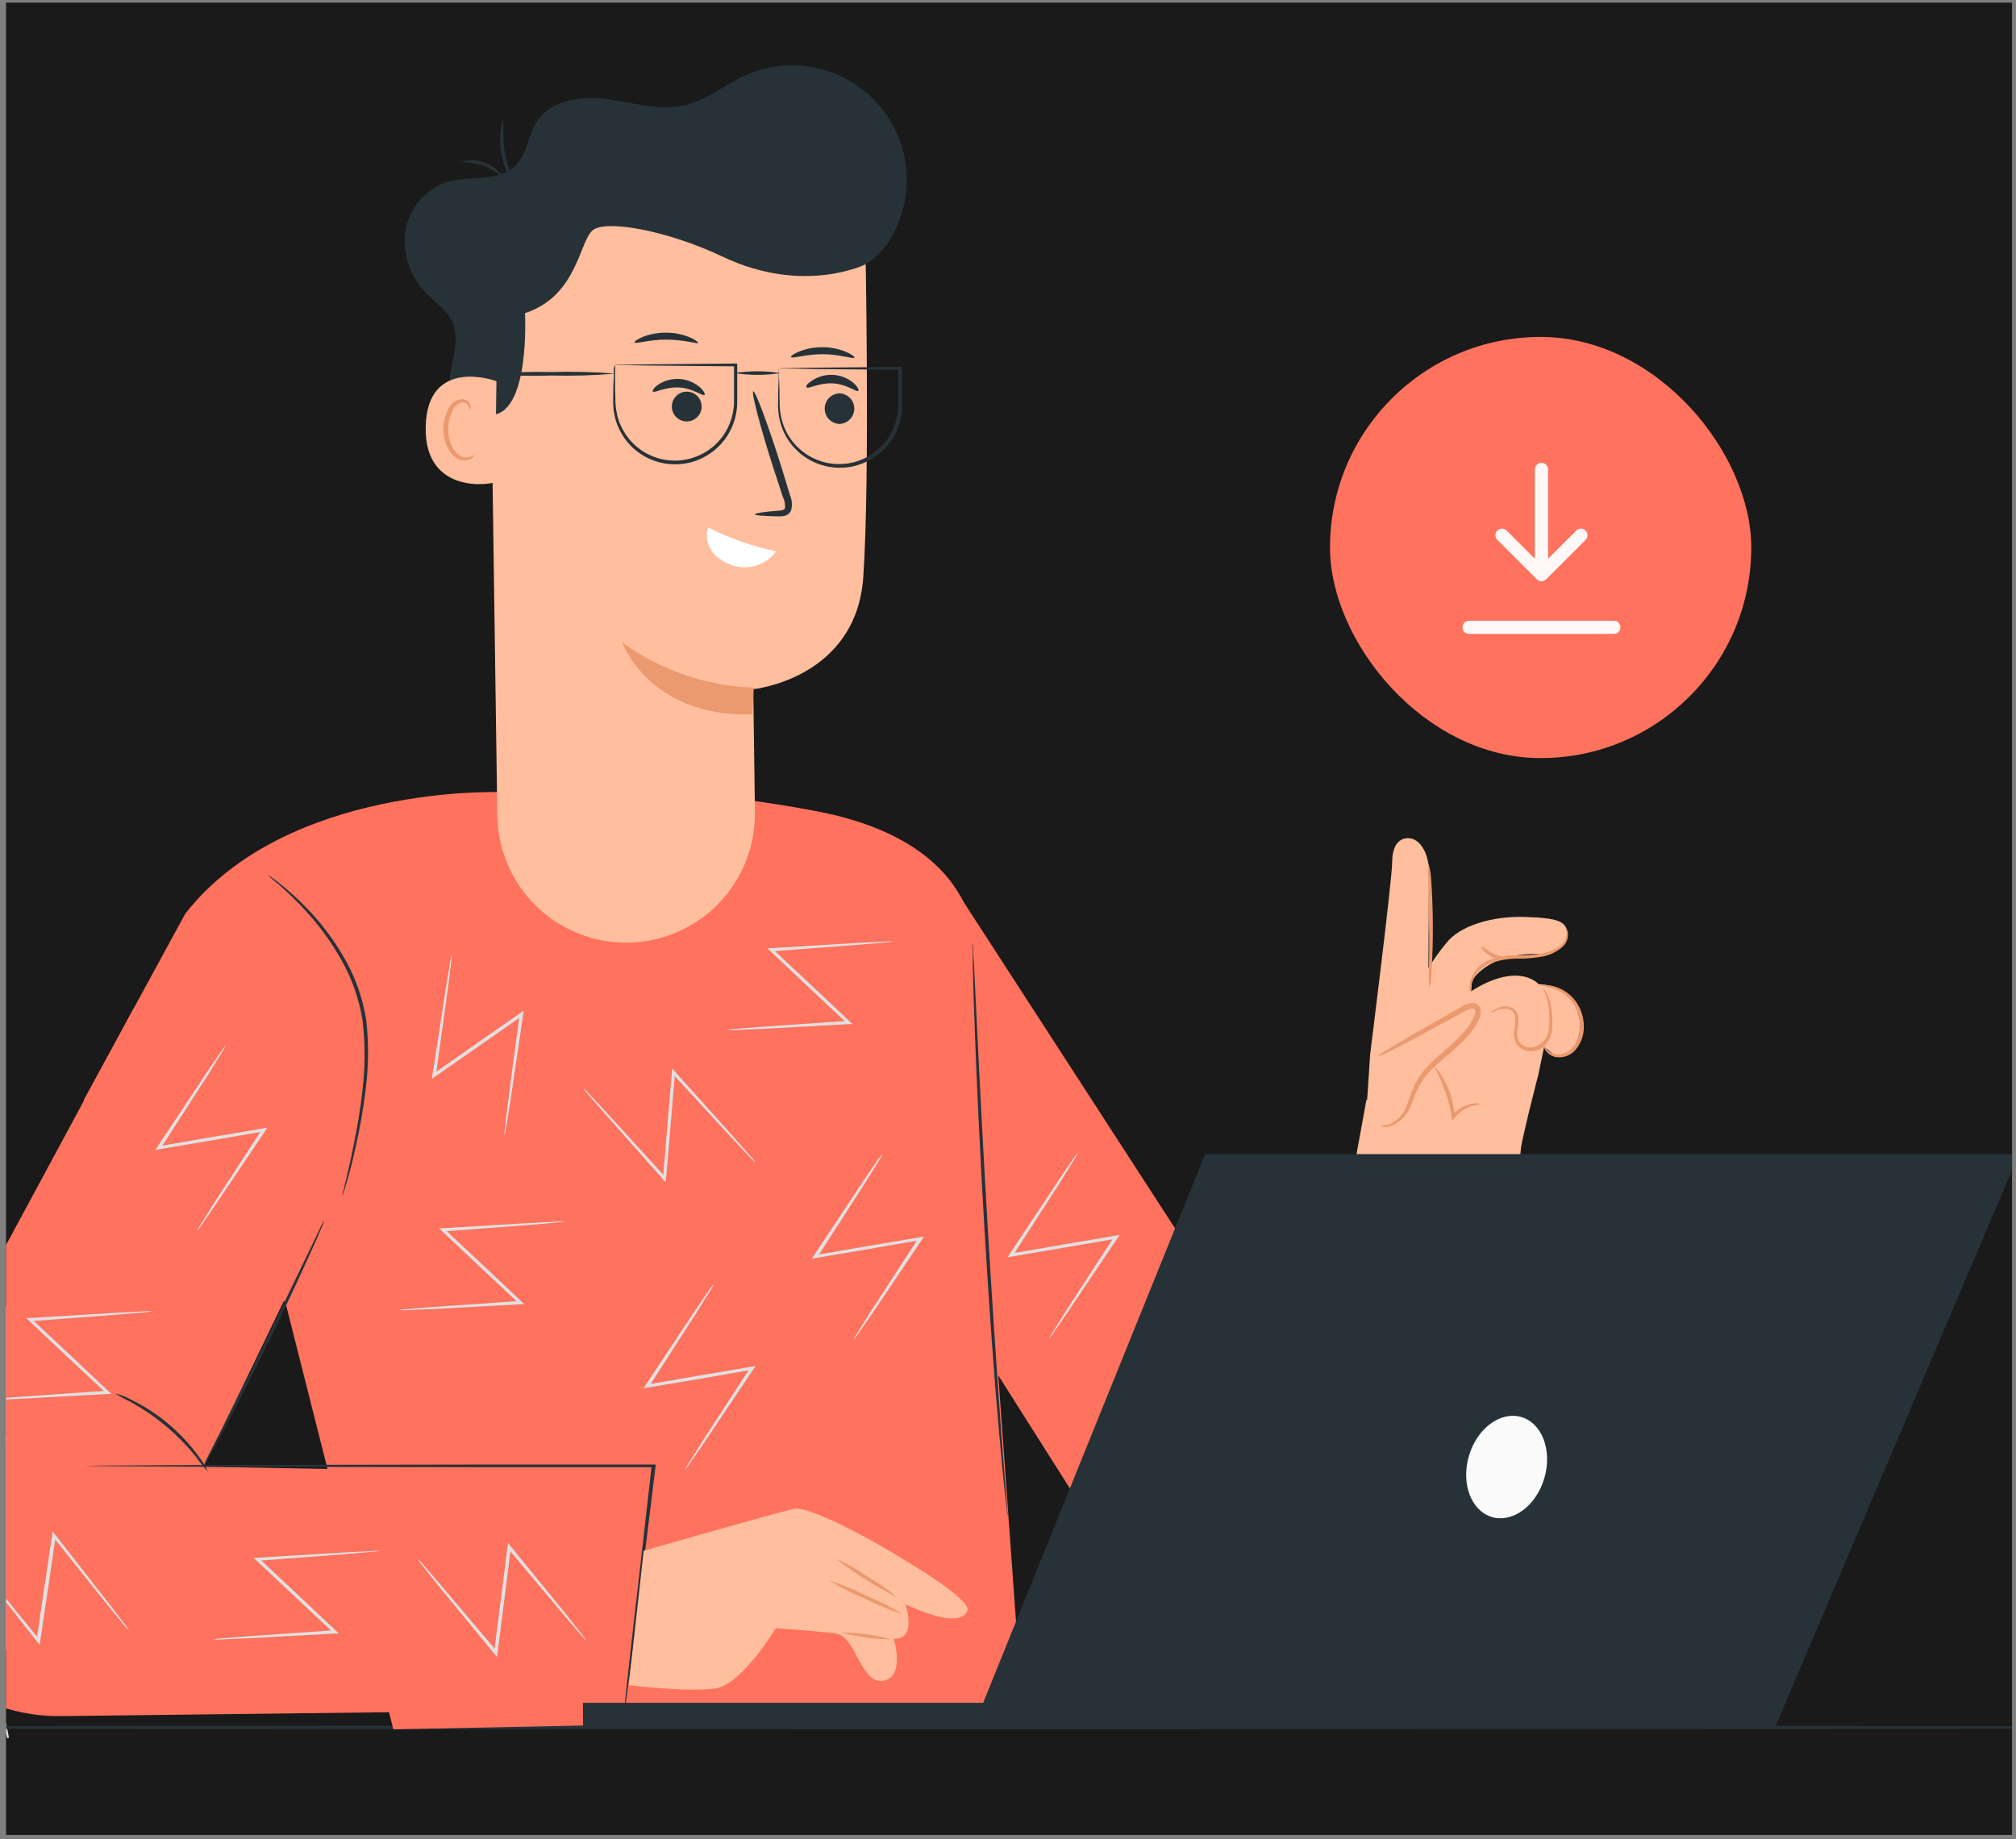 <svg width="286" height="261" viewBox="0 0 286 261" fill="none" xmlns="http://www.w3.org/2000/svg">
<rect x="0" y="0" width="286" height="261" fill="#808080" stroke="none"/>
<g clip-path="url(#clip0_9738_436413)">
<g clip-path="url(#clip1_9738_436413)">
<rect width="284.583" height="303.556" transform="translate(0.855 -21.411)" fill="#1A1A1A"/>
<path d="M0.134 234.742C13.263 223.995 14.961 205.933 13.102 189.977C12.789 187.312 12.855 184.475 11.375 182.237C9.895 179.998 6.765 178.641 4.431 179.97C2.534 181.07 1.813 183.451 0.846 185.452C-0.455 188.141 -2.487 190.41 -5.017 191.998C-6.667 193.022 -8.754 193.734 -10.538 192.947C-12.976 191.865 -13.507 188.706 -13.706 186.05C-14.085 181.098 -14.459 176.143 -14.825 171.185C-14.888 168.515 -15.381 165.872 -16.286 163.359C-17.33 160.912 -19.369 158.721 -21.978 158.227C-24.587 157.734 -27.669 159.442 -27.973 162.088C-27.985 163.198 -27.922 164.307 -27.783 165.408C-27.73 165.959 -27.837 166.513 -28.093 167.003C-28.349 167.494 -28.743 167.899 -29.225 168.169C-30.269 168.567 -31.407 167.903 -32.28 167.22C-35.277 164.773 -37.45 161.472 -39.489 158.18C-41.529 154.888 -43.53 151.54 -46.291 148.789C-49.051 146.038 -52.732 144.046 -56.602 144.14C-60.472 144.235 -64.39 146.939 -65.054 150.781C-65.718 154.623 -63.205 158.227 -60.548 161.054C-56.592 165.23 -52.056 168.815 -47.078 171.698C-46.124 172.123 -45.33 172.84 -44.811 173.747C-44.081 175.473 -45.636 177.37 -47.353 178.101C-49.307 178.926 -51.508 178.898 -53.586 179.315C-55.663 179.732 -57.864 180.833 -58.499 182.853C-59.372 185.699 -56.839 188.317 -54.43 189.996C-49.574 193.359 -44.182 195.87 -38.484 197.424C-36.444 197.974 -34.31 198.429 -32.602 199.672C-30.895 200.915 -29.756 203.22 -30.544 205.174C-31.331 207.128 -33.779 207.925 -35.885 207.716C-37.99 207.508 -39.935 206.55 -41.975 205.98C-45.769 204.908 -50.512 205.554 -52.656 208.902C-53.29 210.044 -53.647 211.319 -53.698 212.624C-53.749 213.929 -53.493 215.227 -52.95 216.415C-51.846 218.777 -50.278 220.894 -48.34 222.638C-41.883 229.122 -33.825 233.783 -24.985 236.146C-16.163 238.376 -8.147 238.518 0.134 234.742Z" fill="#EBEBEB"/>
<path d="M1.282 246.591C-0.082 239.233 -2.156 232.024 -4.912 225.067C-8.318 216.568 -12.217 208.276 -16.59 200.232L-20.014 193.895C-21.134 191.808 -22.244 189.74 -23.458 187.786C-25.785 184.04 -28.318 180.427 -31.047 176.963C-33.636 173.633 -36.226 170.56 -38.636 167.714C-41.045 164.868 -43.379 162.259 -45.627 159.964C-49.125 156.334 -52.903 152.985 -56.925 149.946C-58.348 148.865 -59.486 148.049 -60.255 147.537L-61.137 146.93C-61.237 146.861 -61.342 146.797 -61.45 146.74C-61.45 146.74 -61.355 146.825 -61.165 146.968L-60.302 147.603C-59.543 148.153 -58.405 148.969 -57.02 150.07C-53.044 153.148 -49.305 156.522 -45.836 160.163C-43.625 162.458 -41.311 165.077 -38.882 167.932C-36.454 170.787 -33.893 173.861 -31.293 177.19C-28.566 180.649 -26.032 184.256 -23.704 187.995C-22.5 189.94 -21.399 191.998 -20.28 194.085L-16.884 200.431C-12.548 208.464 -8.665 216.733 -5.254 225.2C-2.494 232.132 -0.398 239.31 1.007 246.638" fill="#E0E0E0"/>
<path d="M-5.349 224.459C-5.274 224.316 -5.211 224.167 -5.159 224.013C-5.026 223.681 -4.874 223.255 -4.675 222.733C-4.258 221.614 -3.727 219.972 -3.025 217.99C-1.687 213.939 -0.008 208.286 1.775 202.015C3.559 195.745 5.181 190.091 6.452 186.022C7.088 184.03 7.6 182.398 7.979 181.203C8.15 180.671 8.283 180.254 8.387 179.894C8.446 179.744 8.487 179.588 8.511 179.429C8.426 179.565 8.359 179.712 8.311 179.865C8.188 180.207 8.027 180.634 7.828 181.155C7.41 182.275 6.879 183.906 6.186 185.898C4.839 189.949 3.16 195.603 1.387 201.873C-0.387 208.143 -1.991 213.816 -3.3 217.866C-3.926 219.859 -4.447 221.49 -4.817 222.676C-4.988 223.217 -5.121 223.625 -5.235 223.995C-5.288 224.145 -5.326 224.301 -5.349 224.459Z" fill="#E0E0E0"/>
<path d="M345.486 245.12C345.486 245.262 254.751 245.376 142.862 245.376C30.974 245.376 -59.79 245.281 -59.79 245.12C-59.79 244.958 30.926 244.854 142.862 244.854C254.798 244.854 345.486 244.996 345.486 245.12Z" fill="#263238"/>
<path d="M40.517 184.874L11.878 156.103L26.278 129.655C40.678 111.214 71.166 112.4 71.166 112.4C86.207 111.378 101.318 112.306 116.121 115.161C140.339 119.904 138.385 135.897 138.385 135.897L141.629 195.252L145.11 243.584L55.799 245.386L40.517 184.912" fill="#FF725E"/>
<path d="M88.63 242.559L8.634 243.508C4.227 243.559 -0.121 242.489 -4 240.399C-7.88 238.309 -11.165 235.267 -13.547 231.558C-15.928 227.85 -17.328 223.597 -17.615 219.199C-17.901 214.802 -17.066 210.403 -15.186 206.417L19.021 142.983L50.183 164.042L28.925 208.124L93.677 209.282L88.63 242.559Z" fill="#FF725E"/>
<path d="M135.558 126.221L199.751 225.332L162.299 227.78C162.299 227.78 139.931 192.539 140.434 193.26C141.326 194.588 135.558 126.221 135.558 126.221Z" fill="#FF725E"/>
<path d="M48.57 169.744C48.572 169.57 48.601 169.397 48.656 169.231C48.75 168.852 48.855 168.378 48.997 167.789C49.291 166.547 49.727 164.744 50.173 162.506C50.619 160.267 51.122 157.573 51.435 154.575C51.82 151.327 51.82 148.044 51.435 144.795C50.92 141.574 49.797 138.48 48.124 135.679C46.78 133.373 45.19 131.22 43.381 129.257C42.162 127.915 40.863 126.648 39.492 125.462C38.969 125.053 38.469 124.616 37.993 124.153C38.148 124.23 38.294 124.322 38.429 124.428C38.695 124.628 39.122 124.903 39.615 125.311C41.042 126.437 42.386 127.664 43.637 128.982C45.507 130.93 47.149 133.085 48.532 135.404C50.263 138.248 51.423 141.403 51.947 144.691C52.323 147.98 52.297 151.302 51.871 154.585C51.551 157.256 51.095 159.909 50.505 162.534C50.012 164.782 49.557 166.575 49.168 167.808C48.997 168.425 48.845 168.899 48.741 169.222C48.701 169.401 48.644 169.576 48.57 169.744Z" fill="#263238"/>
<path d="M45.99 173.159C45.853 173.653 45.669 174.132 45.44 174.591C45.061 175.54 44.492 176.811 43.761 178.385C42.31 181.601 40.251 186.022 37.88 190.86C35.508 195.698 33.27 200.033 31.609 203.192C30.775 204.747 30.092 206.037 29.608 206.863C29.377 207.322 29.11 207.763 28.811 208.181C28.981 207.697 29.191 207.228 29.437 206.777C29.921 205.829 30.547 204.558 31.334 203.03L37.472 190.698C39.796 185.889 41.911 181.544 43.486 178.291C44.226 176.763 44.833 175.492 45.307 174.496C45.497 174.032 45.726 173.585 45.99 173.159Z" fill="#263238"/>
<path d="M88.63 242.559C88.63 242.559 88.63 242.502 88.63 242.398C88.63 242.293 88.63 242.104 88.63 241.904C88.678 241.449 88.744 240.814 88.82 240.007C89.01 238.319 89.275 235.919 89.607 232.893C90.309 226.755 91.315 218.123 92.453 207.944L92.681 208.191H69.051L27.777 208.124L15.255 208.049L11.85 208.001H10.958H10.654C10.755 207.989 10.857 207.989 10.958 208.001H11.85L15.255 207.954L27.777 207.878L69.117 207.811H92.747H93.003V208.058C91.751 218.227 90.698 226.859 89.939 232.988C89.56 236.004 89.247 238.404 88.991 240.093C88.889 240.889 88.804 241.522 88.734 241.99L88.659 242.474C88.649 242.502 88.64 242.559 88.63 242.559Z" fill="#263238"/>
<path d="M29.484 208.826C28.911 208.194 28.379 207.525 27.89 206.825C25.334 203.615 22.168 200.943 18.575 198.961C17.808 198.589 17.061 198.178 16.336 197.728C17.178 197.925 17.987 198.245 18.736 198.676C22.479 200.525 25.715 203.257 28.166 206.635C28.704 207.301 29.148 208.039 29.484 208.826Z" fill="#263238"/>
<path d="M142.957 215.106C142.888 214.836 142.843 214.559 142.824 214.281C142.758 213.702 142.673 212.915 142.559 211.919C142.341 209.87 142.047 206.901 141.734 203.23C141.079 195.878 140.33 185.709 139.666 174.477C139.002 163.246 138.537 153.058 138.271 145.687C138.138 141.997 138.043 139.047 138.006 136.95C138.006 135.954 138.006 135.167 137.958 134.579C137.944 134.304 137.944 134.028 137.958 133.753C138.011 134.025 138.039 134.302 138.043 134.579C138.043 135.157 138.119 135.954 138.176 136.95C138.281 139.056 138.423 142.025 138.603 145.668C138.954 153.039 139.476 163.208 140.14 174.449C140.804 185.69 141.506 195.84 142.037 203.201C142.322 206.834 142.549 209.841 142.711 211.909C142.787 212.858 142.843 213.693 142.891 214.271C142.938 214.547 142.96 214.826 142.957 215.106Z" fill="#263238"/>
<path d="M71.546 161.178C71.55 160.743 71.585 160.308 71.65 159.878C71.764 158.977 71.906 157.772 72.087 156.292C72.504 153.162 73.035 148.874 73.737 143.903L74.098 144.131L67.96 148.428L61.718 152.773L61.273 153.086L61.348 152.545C62.107 147.622 62.752 143.372 63.246 140.213C63.492 138.762 63.682 137.567 63.834 136.675C63.885 136.247 63.974 135.825 64.099 135.413C64.1 135.846 64.062 136.278 63.986 136.703C63.872 137.595 63.729 138.79 63.54 140.261C63.113 143.372 62.515 147.631 61.832 152.593L61.472 152.365L67.704 148.001L73.851 143.723L74.297 143.41L74.221 143.951C73.491 148.903 72.855 153.19 72.4 156.283C72.162 157.753 71.973 158.958 71.831 159.85C71.775 160.3 71.68 160.744 71.546 161.178Z" fill="#E0E0E0"/>
<path d="M107.251 165.02C106.91 164.747 106.592 164.446 106.303 164.118C105.686 163.454 104.851 162.572 103.827 161.491L95.356 152.308L95.764 152.166C95.564 154.49 95.356 157.013 95.138 159.631C94.919 162.25 94.692 164.849 94.493 167.22L94.445 167.771L94.085 167.363L85.841 158.066L83.489 155.353C83.189 155.043 82.922 154.703 82.692 154.338C83.033 154.628 83.35 154.946 83.641 155.287L86.088 157.905L94.455 167.078L94.047 167.22C94.246 164.858 94.455 162.297 94.682 159.631C94.91 156.966 95.119 154.49 95.318 152.166L95.365 151.625L95.726 152.024L104.074 161.329L106.455 164.052C106.745 164.353 107.012 164.677 107.251 165.02Z" fill="#E0E0E0"/>
<path d="M125.218 163.748C125.042 164.148 124.826 164.53 124.573 164.887L122.676 167.941L115.903 178.452L115.675 178.091L123.037 176.82L130.531 175.559L131.071 175.464L130.815 175.872L123.89 186.174L121.803 189.152C121.572 189.517 121.312 189.863 121.025 190.186C121.213 189.798 121.428 189.424 121.671 189.067L123.568 186.031L130.35 175.597L130.587 175.957L123.093 177.257L115.704 178.509L115.163 178.594L115.467 178.148L122.382 167.714L124.412 164.725C124.661 164.384 124.93 164.058 125.218 163.748Z" fill="#E0E0E0"/>
<path d="M101.322 182.132C101.144 182.529 100.928 182.907 100.677 183.261L98.78 186.325L92.017 196.826L91.779 196.466L99.16 195.195L106.663 193.924L107.204 193.838L106.891 194.284L99.966 204.596L97.926 207.555C97.7 207.92 97.439 208.263 97.148 208.58C97.338 208.193 97.554 207.819 97.794 207.46C98.287 206.701 98.932 205.686 99.691 204.434L106.473 194L106.711 194.36L99.216 195.66L91.827 196.902L91.286 196.997L91.59 196.542L98.505 186.107C99.34 184.874 100.023 183.868 100.545 183.119C100.78 182.772 101.04 182.442 101.322 182.132Z" fill="#E0E0E0"/>
<path d="M152.955 163.54C152.767 163.931 152.552 164.308 152.31 164.669L150.413 167.733L143.649 178.234L143.412 177.873L150.792 176.602L158.296 175.331L158.837 175.246L158.533 175.691L151.599 186.003C150.764 187.217 150.081 188.213 149.559 188.953C149.335 189.322 149.074 189.669 148.781 189.987C148.973 189.599 149.192 189.225 149.436 188.868L151.333 185.842L158.116 175.407L158.353 175.767L150.859 177.057L143.469 178.31L142.938 178.404L143.232 177.949L150.147 167.514L152.187 164.526C152.41 164.173 152.668 163.843 152.955 163.54Z" fill="#E0E0E0"/>
<path d="M182.742 211.293C182.403 211.035 182.085 210.749 181.793 210.439L179.194 207.935L170.267 199.189L170.666 199.027C170.59 201.361 170.514 203.884 170.429 206.512C170.343 209.139 170.239 211.748 170.154 214.101V214.651L169.765 214.262L161.075 205.392L158.59 202.803C158.281 202.509 157.996 202.192 157.736 201.854C158.074 202.114 158.391 202.399 158.685 202.708L161.265 205.203L170.087 213.949L169.679 214.11C169.755 211.739 169.841 209.177 169.926 206.521C170.011 203.865 170.116 201.37 170.201 199.037V198.496L170.581 198.875L179.374 207.754L181.888 210.354C182.198 210.642 182.484 210.956 182.742 211.293Z" fill="#E0E0E0"/>
<path d="M32.055 148.305C31.869 148.697 31.654 149.075 31.41 149.434L29.513 152.498L22.749 163.008L22.512 162.648L29.892 161.367L37.396 160.106L37.936 160.011L37.633 160.466L30.698 170.768L28.668 173.728C28.438 174.09 28.178 174.433 27.89 174.752C28.072 174.364 28.288 173.993 28.536 173.642L30.433 170.607C32.15 167.979 34.502 164.374 37.215 160.172L37.453 160.533L29.959 161.832L22.569 163.084L22.038 163.17L22.332 162.724C25.111 158.55 27.502 154.945 29.247 152.289L31.287 149.301C31.516 148.949 31.773 148.616 32.055 148.305Z" fill="#E0E0E0"/>
<path d="M-5.453 219.242C-5.134 219.531 -4.841 219.848 -4.58 220.191L-2.266 222.97L5.598 232.674L5.181 232.788C5.522 230.483 5.883 227.979 6.272 225.37C6.661 222.761 7.04 220.191 7.391 217.848L7.467 217.307L7.808 217.743L15.454 227.533L17.627 230.379C17.903 230.708 18.15 231.061 18.366 231.432C18.055 231.138 17.766 230.821 17.503 230.483L15.227 227.713L7.495 218.028L7.913 217.924C7.571 220.267 7.201 222.809 6.812 225.446C6.423 228.083 6.054 230.55 5.703 232.855L5.627 233.395L5.285 232.969L-2.456 223.16L-4.666 220.314C-4.952 219.975 -5.215 219.617 -5.453 219.242Z" fill="#E0E0E0"/>
<path d="M80.207 173.31C79.782 173.401 79.35 173.459 78.917 173.481L75.312 173.794L62.847 174.743L62.999 174.344L68.463 179.467L73.993 184.684L74.392 185.064H73.842L61.443 185.747L57.858 185.898C57.428 185.936 56.997 185.936 56.567 185.898C56.99 185.814 57.418 185.76 57.848 185.737L61.424 185.453L73.813 184.599L73.671 184.997L68.121 179.799L62.676 174.657L62.278 174.278H62.819L75.293 173.529L78.898 173.348C79.332 173.303 79.77 173.29 80.207 173.31Z" fill="#E0E0E0"/>
<path d="M59.185 221.12C59.502 221.418 59.8 221.735 60.077 222.069L62.439 224.801L70.512 234.344L70.095 234.458C70.389 232.143 70.711 229.639 71.043 227.03C71.375 224.422 71.717 221.832 71.992 219.489L72.068 218.939L72.409 219.365L80.264 228.994L82.493 231.84C82.769 232.17 83.023 232.519 83.252 232.883C82.932 232.592 82.637 232.275 82.37 231.935L80.036 229.212L72.068 219.726L72.476 219.603C72.181 221.955 71.859 224.497 71.527 227.144C71.195 229.791 70.863 232.267 70.578 234.581L70.502 235.122L70.161 234.705L62.221 225.048L59.963 222.202C59.669 221.868 59.409 221.506 59.185 221.12Z" fill="#E0E0E0"/>
<path d="M21.611 186.06C21.186 186.153 20.755 186.21 20.321 186.23L16.725 186.534L4.261 187.483L4.403 187.075L9.876 192.207L15.407 197.424L15.805 197.804H15.255L2.857 198.487L-0.729 198.638C-1.149 198.674 -1.571 198.674 -1.991 198.638C-1.569 198.548 -1.141 198.494 -0.71 198.477L2.866 198.192L15.255 197.329L15.113 197.737L9.563 192.539L4.109 187.397L3.72 187.018H4.261L16.735 186.259L20.34 186.088C20.762 186.047 21.187 186.037 21.611 186.06Z" fill="#E0E0E0"/>
<path d="M53.892 220.048C53.468 220.139 53.036 220.193 52.602 220.21L48.998 220.523L36.533 221.471L36.684 221.064L42.148 226.195L47.679 231.413L48.077 231.792H47.537L35.129 232.466L31.543 232.627C31.114 232.664 30.682 232.664 30.253 232.627C30.674 232.536 31.103 232.482 31.534 232.466L35.11 232.181L47.499 231.318L47.356 231.726L41.807 226.527L36.362 221.405L35.964 221.035H36.504L48.978 220.276L52.593 220.105C53.023 220.047 53.458 220.028 53.892 220.048Z" fill="#E0E0E0"/>
<path d="M126.755 133.573C126.33 133.664 125.899 133.721 125.465 133.744L121.86 134.047L109.405 134.996L109.547 134.598L115.011 139.72L120.542 144.937L120.94 145.317H120.399L107.992 146L104.406 146.152C103.977 146.189 103.545 146.189 103.116 146.152C103.537 146.061 103.966 146.007 104.396 145.99L107.973 145.706L120.371 144.852L120.219 145.25L114.689 140.062L109.244 134.92L108.845 134.541H109.386L121.86 133.782L125.474 133.611C125.9 133.566 126.328 133.554 126.755 133.573Z" fill="#E0E0E0"/>
<path d="M91.315 220.048C91.315 220.048 107.27 215.448 112.554 214.101C114.613 213.579 123.425 218.227 129.515 222.097C129.515 222.097 137.901 227.068 137.227 228.595C136.478 230.284 133.433 229.942 128.453 227.647C128.453 227.647 130.179 232.646 126.793 232.532C126.793 232.532 128.472 237.939 125.303 238.499C122.135 239.059 121.395 232.162 118.606 231.792C115.817 231.422 110.069 231.043 110.069 231.043C110.069 231.043 105.259 239.011 101.531 239.58C97.803 240.15 89.199 239.135 89.199 239.135L91.315 220.048Z" fill="#FFBE9D"/>
<path d="M118.549 221.149C120.111 221.844 121.604 222.686 123.008 223.663C124.497 224.505 125.901 225.49 127.201 226.603C124.145 225.073 121.248 223.246 118.549 221.149Z" fill="#EB996E"/>
<path d="M117.61 224.251C119.433 224.824 121.204 225.551 122.904 226.423C124.661 227.137 126.355 227.997 127.969 228.994C126.146 228.426 124.375 227.703 122.676 226.831C120.915 226.121 119.22 225.257 117.61 224.251Z" fill="#EB996E"/>
<path d="M119.318 231.659C121.728 231.651 124.128 231.97 126.451 232.608C124.042 232.615 121.642 232.296 119.318 231.659Z" fill="#EB996E"/>
<path d="M70.549 55.398C70.737 56.013 70.74 56.669 70.557 57.285C70.374 57.902 70.014 58.45 69.521 58.863C69.029 59.276 68.425 59.535 67.787 59.606C67.148 59.679 66.502 59.561 65.93 59.268C63.767 58.178 63.492 55.189 63.919 52.808C64.346 50.427 65.152 47.876 64.156 45.665C63.387 43.977 61.727 42.905 60.437 41.577C59.299 40.422 58.443 39.02 57.938 37.479C57.433 35.939 57.291 34.302 57.525 32.698C57.798 31.098 58.508 29.605 59.576 28.383C60.644 27.161 62.029 26.258 63.577 25.773C66.755 24.891 70.673 25.868 73.063 23.563C74.78 21.893 74.885 19.171 76.213 17.178C78.271 14.086 82.625 13.593 86.306 14.095C89.987 14.598 93.724 15.784 97.329 14.883C100.336 14.133 102.802 12.037 105.629 10.747C108.71 9.339 112.154 8.928 115.48 9.574C118.805 10.219 121.846 11.887 124.177 14.345C126.507 16.804 128.012 19.929 128.479 23.284C128.946 26.639 128.353 30.057 126.783 33.058C125.736 35.255 123.954 37.017 121.746 38.038" fill="#263238"/>
<path d="M88.858 133.763C91.277 133.758 93.671 133.273 95.901 132.336C98.132 131.399 100.154 130.029 101.851 128.305C103.547 126.581 104.885 124.537 105.786 122.292C106.687 120.047 107.134 117.646 107.1 115.227L106.863 97.791C106.863 97.791 121.509 96.321 122.477 81.807C123.444 67.294 122.752 33.798 122.752 33.798C114.693 29.8 105.713 28.024 96.739 28.652C87.765 29.281 79.121 32.292 71.698 37.374L69.459 38.921L70.55 115.701C70.607 120.516 72.562 125.114 75.99 128.496C79.419 131.878 84.043 133.771 88.858 133.763Z" fill="#FFBE9D"/>
<path d="M118.919 60.141C118.39 60.08 117.901 59.827 117.546 59.429C117.191 59.031 116.995 58.516 116.995 57.983C116.995 57.45 117.191 56.935 117.546 56.537C117.901 56.139 118.39 55.886 118.919 55.825C119.034 55.796 119.155 55.796 119.27 55.825C119.8 55.886 120.289 56.139 120.643 56.537C120.998 56.935 121.194 57.45 121.194 57.983C121.194 58.516 120.998 59.031 120.643 59.429C120.289 59.827 119.8 60.08 119.27 60.141C119.154 60.16 119.035 60.16 118.919 60.141Z" fill="#263238"/>
<path d="M121.765 55.455C121.528 55.702 120.162 54.506 118.161 54.402C116.159 54.298 114.651 55.237 114.452 54.971C114.252 54.706 114.594 54.411 115.258 53.966C116.145 53.396 117.192 53.127 118.244 53.197C119.296 53.267 120.297 53.673 121.101 54.355C121.699 54.886 121.889 55.398 121.765 55.455Z" fill="#263238"/>
<path d="M98.629 55.948C98.973 56.187 99.239 56.522 99.392 56.911C99.546 57.3 99.581 57.727 99.492 58.136C99.403 58.545 99.195 58.918 98.894 59.209C98.593 59.5 98.213 59.695 97.8 59.769C97.389 59.844 96.964 59.794 96.58 59.627C96.196 59.46 95.871 59.183 95.644 58.831C95.418 58.478 95.302 58.067 95.309 57.648C95.317 57.23 95.449 56.823 95.688 56.48C96.008 56.02 96.497 55.705 97.048 55.606C97.6 55.506 98.168 55.629 98.629 55.948Z" fill="#263238"/>
<path d="M99.947 56.034C99.701 56.28 98.335 55.085 96.343 54.981C94.351 54.876 92.833 55.815 92.624 55.55C92.52 55.426 92.776 54.99 93.43 54.544C94.318 53.975 95.364 53.705 96.416 53.776C97.468 53.846 98.47 54.251 99.274 54.933C99.871 55.465 100.061 55.929 99.947 56.034Z" fill="#263238"/>
<path d="M107.099 72.976C107.099 72.824 108.342 72.634 110.372 72.464C110.894 72.464 111.321 72.34 111.368 72.065C111.406 71.542 111.305 71.018 111.074 70.547C110.628 69.191 110.182 67.825 109.708 66.392C107.811 60.483 106.568 55.616 106.862 55.521C107.156 55.426 108.921 60.141 110.79 66.051C111.226 67.493 111.653 68.897 112.061 70.225C112.362 70.915 112.422 71.687 112.231 72.416C112.147 72.613 112.017 72.787 111.852 72.924C111.687 73.061 111.492 73.156 111.283 73.204C110.987 73.269 110.684 73.292 110.382 73.27C108.333 73.232 107.099 73.137 107.099 72.976Z" fill="#263238"/>
<path d="M100.459 74.835C103.508 76.4 106.757 77.54 110.116 78.222C109.38 79.233 108.323 79.966 107.117 80.3C105.911 80.634 104.628 80.55 103.476 80.062C99.198 78.231 100.459 74.835 100.459 74.835Z" fill="white"/>
<path d="M106.919 97.583C100.204 97.343 93.712 95.111 88.269 91.17C88.269 91.17 92.178 101.861 106.739 101.349L106.919 97.583Z" fill="#EB996E"/>
<path d="M122.875 37.469C122.875 37.469 114.101 41.928 102.48 36.407C94.891 32.783 86.003 31.104 84.087 32.669C82.17 34.234 81.914 42.013 74.477 44.432C74.477 44.432 75.283 59.287 69.345 58.87C63.407 58.453 66.67 35.373 66.67 35.373L81.022 28.012L96.779 24.72L111.72 26.532L123.312 29.463L122.875 37.469Z" fill="#263238"/>
<path d="M70.427 54.099C70.189 53.975 60.608 50.598 60.39 60.549C60.172 70.5 70.199 68.669 70.218 68.385C70.237 68.1 70.427 54.099 70.427 54.099Z" fill="#FFBE9D"/>
<path d="M67.258 64.543C67.258 64.543 67.078 64.666 66.784 64.789C66.367 64.959 65.901 64.959 65.484 64.789C64.441 64.381 63.587 62.693 63.587 60.9C63.586 60.045 63.77 59.2 64.128 58.424C64.23 58.116 64.405 57.837 64.638 57.611C64.87 57.385 65.154 57.218 65.465 57.124C65.666 57.088 65.873 57.117 66.056 57.208C66.239 57.298 66.388 57.446 66.48 57.627C66.604 57.902 66.537 58.102 66.585 58.12C66.632 58.139 66.803 57.959 66.736 57.551C66.684 57.303 66.551 57.08 66.357 56.916C66.088 56.705 65.748 56.606 65.408 56.641C64.998 56.712 64.612 56.887 64.288 57.149C63.964 57.411 63.713 57.752 63.559 58.139C63.12 58.994 62.893 59.94 62.895 60.9C62.895 62.902 63.9 64.808 65.323 65.254C65.589 65.335 65.87 65.357 66.145 65.318C66.421 65.278 66.684 65.179 66.917 65.026C67.258 64.789 67.258 64.562 67.258 64.543Z" fill="#EB996E"/>
<path d="M65.361 22.956C66.496 22.622 67.708 22.666 68.817 23.08C69.925 23.494 70.869 24.256 71.508 25.251C70.623 24.581 69.669 24.009 68.662 23.544C67.585 23.233 66.479 23.036 65.361 22.956Z" fill="#263238"/>
<path d="M71.347 16.998C71.527 16.998 71.252 19.095 71.593 21.58C71.888 23.074 72.356 24.529 72.988 25.915C72.988 25.915 72.57 25.564 72.153 24.824C71.617 23.84 71.264 22.766 71.109 21.656C70.833 20.105 70.914 18.512 71.347 16.998Z" fill="#263238"/>
<path d="M112.222 50.655C112.165 50.541 112.592 50.19 113.399 49.868C115.539 49.04 117.915 49.064 120.039 49.934C120.836 50.276 121.263 50.627 121.206 50.74C121.082 51.006 119.166 50.257 116.709 50.257C114.252 50.257 112.336 50.949 112.222 50.655Z" fill="#263238"/>
<path d="M90.025 48.587C89.968 48.473 90.394 48.132 91.201 47.8C92.262 47.389 93.393 47.187 94.531 47.202C95.673 47.202 96.805 47.428 97.86 47.866C98.657 48.208 99.074 48.559 99.027 48.682C98.98 48.805 96.987 48.198 94.521 48.189C92.055 48.179 90.157 48.853 90.025 48.587Z" fill="#263238"/>
<path d="M110.505 52.249C110.526 52.444 110.526 52.641 110.505 52.837C110.505 53.254 110.505 53.785 110.553 54.44C110.6 55.094 110.553 55.977 110.609 56.925C110.574 58.02 110.734 59.112 111.084 60.151C111.541 61.497 112.333 62.706 113.385 63.663C114.437 64.62 115.714 65.295 117.098 65.624C117.892 65.818 118.711 65.888 119.526 65.833C120.375 65.795 121.211 65.618 122.002 65.311C123.69 64.679 125.127 63.517 126.1 62C127.021 60.552 127.484 58.859 127.428 57.144C127.428 55.445 127.428 53.814 127.428 52.249L127.656 52.476L115.324 52.362L111.748 52.296H110.799H110.448C110.854 52.251 111.263 52.232 111.672 52.239L115.191 52.173L127.656 52.059H127.969V52.296C127.969 53.861 127.969 55.493 127.969 57.191C128.033 59 127.546 60.786 126.575 62.313C125.543 63.919 124.019 65.148 122.23 65.814C121.39 66.137 120.502 66.319 119.602 66.355C118.745 66.405 117.884 66.326 117.05 66.117C115.599 65.767 114.263 65.048 113.17 64.032C112.077 63.015 111.263 61.734 110.809 60.312C110.468 59.227 110.327 58.089 110.391 56.954C110.391 56.005 110.391 55.123 110.439 54.402C110.486 53.681 110.439 53.235 110.486 52.818C110.477 52.628 110.484 52.438 110.505 52.249Z" fill="#263238"/>
<path d="M87.255 51.755C87.255 51.755 87.255 51.974 87.255 52.343V53.947C87.255 54.649 87.255 55.483 87.302 56.441C87.277 57.536 87.438 58.626 87.776 59.667C88.213 60.916 88.931 62.048 89.873 62.977C90.961 64.035 92.315 64.779 93.791 65.131C95.423 65.524 97.136 65.415 98.704 64.818C100.387 64.186 101.821 63.028 102.793 61.517C103.717 60.069 104.183 58.376 104.131 56.66C104.131 54.962 104.131 53.321 104.131 51.755L104.358 51.983L92.026 51.869L88.46 51.812H87.511H87.16C87.563 51.767 87.969 51.748 88.374 51.755L91.894 51.698L104.358 51.585H104.586V51.812C104.586 53.377 104.586 55.019 104.586 56.717C104.643 58.526 104.154 60.311 103.182 61.839C102.151 63.44 100.63 64.664 98.847 65.33C98.006 65.652 97.119 65.835 96.219 65.871C95.358 65.921 94.495 65.841 93.658 65.633C92.108 65.252 90.691 64.455 89.56 63.328C88.581 62.345 87.847 61.146 87.416 59.828C87.075 58.743 86.934 57.605 86.999 56.47C86.999 55.521 86.999 54.639 87.056 53.918C87.112 53.197 87.056 52.751 87.056 52.334C87.09 52.132 87.157 51.936 87.255 51.755Z" fill="#263238"/>
<path d="M110.714 52.941C108.544 53.27 106.338 53.27 104.168 52.941C106.337 52.6 108.545 52.6 110.714 52.941Z" fill="#263238"/>
<path d="M69.155 53.065C72.171 52.813 75.198 52.721 78.224 52.789C81.252 52.703 84.282 52.776 87.302 53.008C84.287 53.271 81.259 53.363 78.234 53.283C75.206 53.379 72.175 53.307 69.155 53.065Z" fill="#263238"/>
<path d="M166.739 232.077C168.871 236.033 172.099 239.29 176.037 241.456C179.975 243.621 184.454 244.604 188.937 244.286C194.233 243.915 199.244 241.75 203.143 238.147C207.043 234.544 209.597 229.719 210.385 224.469L215.887 161.491L193.851 156.046L184.848 205.374C184.848 205.374 180.143 226.044 166.739 232.077Z" fill="#FFBE9D"/>
<path d="M193.651 160.608L194.381 149.557C194.381 149.557 197.502 124.76 197.502 122.332C197.502 119.543 198.84 118.86 199.874 118.936C201.477 119.04 202.615 121.023 202.72 123.423C202.72 124.248 202.644 137.358 202.644 137.358C203.402 136.119 204.248 134.937 205.177 133.82C207.074 131.363 211.665 129.959 216.342 130.111C221.018 130.262 222.299 130.718 222.327 132.53C222.311 132.876 222.217 133.214 222.053 133.519C221.889 133.825 221.658 134.089 221.379 134.294C220.516 135.013 219.419 135.391 218.296 135.356C210.811 135.224 208.81 139.217 208.81 139.217L208.715 140.669C208.715 140.669 213.259 137.415 216.882 138.771C217.418 138.97 217.908 139.273 218.324 139.663C219.345 139.667 220.346 139.938 221.23 140.449C222.113 140.959 222.848 141.692 223.36 142.574C223.873 143.456 224.147 144.457 224.154 145.477C224.16 146.497 223.9 147.502 223.399 148.39C223.204 148.846 222.874 149.232 222.454 149.495C222.033 149.757 221.542 149.885 221.047 149.861C220.545 149.71 220.091 149.432 219.728 149.054C219.516 148.874 219.291 148.709 219.055 148.561L218.22 152.574C218.22 152.574 215.858 161.491 215.27 165.494" fill="#FFBE9D"/>
<path d="M195.804 159.745C197.17 160.125 198.584 159.119 199.324 157.905C200.064 156.691 200.377 155.258 201.022 153.987C202.976 150.193 207.662 148.39 209.455 144.501C209.702 143.96 209.834 143.22 209.36 142.86C208.886 142.5 208.298 142.794 207.814 143.059L195.482 149.889" fill="#FFBE9D"/>
<path d="M195.472 149.87C195.856 149.53 196.28 149.237 196.734 148.998C197.569 148.476 198.792 147.755 200.31 146.873L205.67 143.809L207.216 142.936C207.792 142.48 208.526 142.272 209.255 142.357C209.481 142.43 209.679 142.57 209.823 142.758C209.967 142.946 210.05 143.174 210.062 143.41C210.086 143.8 210.018 144.19 209.863 144.549C209.577 145.181 209.221 145.78 208.8 146.332C207.093 148.552 204.882 149.946 203.289 151.568C202.514 152.302 201.855 153.15 201.335 154.082C200.87 154.955 200.576 155.865 200.215 156.691C199.994 157.38 199.624 158.012 199.133 158.543C198.641 159.073 198.039 159.49 197.369 159.764C196.354 160.068 195.785 159.764 195.823 159.707C196.315 159.722 196.804 159.642 197.265 159.47C197.858 159.167 198.382 158.744 198.804 158.228C199.225 157.712 199.534 157.114 199.712 156.473C200.016 155.554 200.368 154.651 200.765 153.769C201.289 152.759 201.971 151.84 202.786 151.046C204.418 149.339 206.58 147.907 208.174 145.848C208.549 145.351 208.868 144.813 209.123 144.245C209.36 143.704 209.322 143.164 209.018 143.107C208.715 143.05 208.117 143.306 207.595 143.6L206.021 144.454L200.585 147.413C199.029 148.239 197.739 148.884 196.886 149.311C196.443 149.563 195.967 149.751 195.472 149.87Z" fill="#EB996E"/>
<path d="M208.544 140.773C208.628 139.875 208.924 139.011 209.407 138.25C209.969 137.469 210.768 136.891 211.684 136.599C212.832 136.222 214.033 136.03 215.241 136.03C216.482 136.042 217.721 135.934 218.941 135.707C219.963 135.499 220.912 135.024 221.692 134.332C221.951 134.093 222.152 133.797 222.281 133.469C222.409 133.14 222.461 132.786 222.432 132.435C222.418 132.176 222.333 131.927 222.185 131.714C222.138 131.714 222.185 131.989 222.233 132.444C222.228 132.762 222.155 133.075 222.017 133.362C221.879 133.649 221.681 133.902 221.436 134.104C220.677 134.701 219.785 135.105 218.837 135.281C217.642 135.477 216.433 135.566 215.222 135.546C213.969 135.532 212.722 135.728 211.532 136.125C210.538 136.471 209.687 137.139 209.113 138.022C208.742 138.617 208.526 139.295 208.487 139.995C208.433 140.255 208.453 140.524 208.544 140.773Z" fill="#EB996E"/>
<path d="M202.653 122.493C202.573 123.361 202.573 124.234 202.653 125.102C202.653 126.885 202.653 129.02 202.72 131.372C202.786 133.725 202.72 135.859 202.72 137.643C202.663 138.512 202.682 139.385 202.777 140.251C202.984 139.4 203.089 138.528 203.09 137.652C203.203 136.049 203.279 133.858 203.27 131.372C203.26 128.887 203.165 126.686 203.052 125.083C203.012 124.208 202.879 123.34 202.653 122.493Z" fill="#EB996E"/>
<path d="M211.504 143.685C211.769 143.622 212.024 143.523 212.263 143.391C212.572 143.233 212.911 143.143 213.258 143.126C213.605 143.11 213.951 143.168 214.274 143.296C214.472 143.404 214.639 143.561 214.758 143.752C214.878 143.943 214.946 144.162 214.957 144.387C214.987 144.953 214.946 145.52 214.833 146.076C214.676 146.774 214.788 147.505 215.146 148.125C215.373 148.443 215.672 148.703 216.018 148.885C216.364 149.066 216.748 149.163 217.138 149.168C217.523 149.166 217.902 149.085 218.254 148.932C218.606 148.779 218.924 148.556 219.187 148.277C219.682 147.78 220.013 147.145 220.136 146.455C220.285 145.34 220.269 144.208 220.089 143.097C219.99 142.346 219.763 141.617 219.415 140.944C219.15 140.469 218.903 140.289 218.884 140.308C218.865 140.327 219.036 140.564 219.235 141.029C219.495 141.711 219.658 142.427 219.719 143.154C219.843 144.223 219.827 145.305 219.671 146.37C219.551 146.973 219.238 147.521 218.779 147.932C218.321 148.342 217.742 148.593 217.129 148.647C216.82 148.645 216.517 148.571 216.241 148.431C215.966 148.291 215.728 148.089 215.545 147.84C215.258 147.32 215.167 146.714 215.289 146.133C215.394 145.535 215.42 144.925 215.365 144.321C215.337 144.032 215.235 143.755 215.069 143.518C214.903 143.28 214.678 143.089 214.416 142.964C214.047 142.824 213.65 142.773 213.257 142.816C212.865 142.859 212.488 142.994 212.158 143.211C211.712 143.477 211.447 143.619 211.504 143.685Z" fill="#EB996E"/>
<path d="M218.969 147.878C218.903 148.126 218.93 148.389 219.045 148.618C219.179 148.943 219.385 149.234 219.648 149.468C219.911 149.701 220.224 149.871 220.563 149.965C221.074 150.075 221.605 150.05 222.103 149.894C222.602 149.738 223.052 149.455 223.409 149.073C224.264 148.134 224.723 146.9 224.689 145.63C224.689 144.375 224.298 143.152 223.57 142.13C222.976 141.296 222.166 140.64 221.227 140.232C220.611 139.955 219.948 139.797 219.273 139.768C218.799 139.768 218.542 139.768 218.542 139.843C219.418 139.956 220.272 140.199 221.075 140.564C221.918 140.983 222.642 141.606 223.181 142.376C223.812 143.333 224.142 144.456 224.13 145.601C224.161 146.739 223.769 147.848 223.029 148.713C222.729 149.053 222.346 149.311 221.918 149.462C221.489 149.614 221.03 149.653 220.582 149.576C220.283 149.509 220.003 149.379 219.759 149.194C219.515 149.009 219.314 148.774 219.169 148.504C219.036 148.144 219.036 147.878 218.969 147.878Z" fill="#EB996E"/>
<path d="M209.958 156.643C209.55 156.515 209.113 156.515 208.706 156.643C207.638 156.877 206.677 157.457 205.974 158.294L206.41 158.427C206.352 157.839 206.257 157.256 206.125 156.681C205.748 154.642 204.812 152.747 203.422 151.208C204.351 152.987 205.089 154.86 205.623 156.795C205.755 157.383 205.85 157.952 205.917 158.484L205.993 159.072L206.363 158.607C206.992 157.832 207.832 157.255 208.782 156.947C209.493 156.729 209.958 156.71 209.958 156.643Z" fill="#EB996E"/>
<path d="M210.195 134.341C210.072 134.398 210.574 135.29 211.732 135.831C212.889 136.371 213.913 136.058 213.866 135.926C213.819 135.793 212.917 135.802 211.969 135.356C211.02 134.911 210.318 134.247 210.195 134.341Z" fill="#EB996E"/>
<path d="M189.856 166.812L217.546 168.795C217.546 168.795 213.287 217.791 212.462 225.389C211.636 232.987 206.77 244.447 189.856 244.447C172.942 244.447 169.793 238.688 162.271 226.831C171.14 220.684 185.227 202.328 185.227 202.328L189.856 166.812Z" fill="#FF725E"/>
<path d="M202.909 174.354C202.767 174.767 202.596 175.17 202.397 175.559L200.851 178.822L195.387 190.101L195.112 189.769L202.293 187.634L209.588 185.491L210.119 185.339L209.863 185.823L204.171 196.874L202.492 200.052C202.306 200.44 202.087 200.811 201.837 201.162C201.983 200.756 202.154 200.36 202.35 199.976C202.748 199.16 203.298 198.079 203.905 196.741L209.417 185.614L209.692 185.946L202.407 188.109L195.216 190.215L194.694 190.366L194.941 189.883L200.604 178.717C201.297 177.399 201.856 176.318 202.274 175.511C202.453 175.108 202.665 174.721 202.909 174.354Z" fill="#E0E0E0"/>
<path d="M200.291 221.481C199.866 221.572 199.435 221.629 199.001 221.652L195.396 221.965L182.932 222.913L183.083 222.505L188.547 227.628L194.078 232.845L194.476 233.225H193.926L181.528 233.908L177.942 234.059C177.513 234.097 177.081 234.097 176.652 234.059C177.074 233.976 177.502 233.925 177.932 233.908L181.509 233.614L193.898 232.76L193.755 233.168L188.206 227.96L182.761 222.818L182.362 222.448H182.903L195.377 221.699L198.992 221.519C199.423 221.473 199.858 221.46 200.291 221.481Z" fill="#E0E0E0"/>
<path d="M170.96 163.758L139.476 241.62H82.701V245.139H251.81L286.406 163.758H170.96Z" fill="#263238"/>
<path d="M219.092 209.728C217.954 213.645 214.634 216.121 211.674 215.268C208.715 214.414 207.244 210.525 208.383 206.607C209.521 202.689 212.851 200.213 215.81 201.067C218.77 201.921 220.24 205.81 219.092 209.728Z" fill="#FAFAFA"/>
<rect x="188.681" y="47.808" width="59.763" height="59.763" rx="29.881" fill="#FF725E"/>
<path d="M228.952 88.08H208.409C208.161 88.08 207.924 88.179 207.749 88.354C207.573 88.529 207.475 88.766 207.475 89.014C207.475 89.262 207.573 89.499 207.749 89.674C207.924 89.849 208.161 89.948 208.409 89.948H228.952C229.2 89.948 229.437 89.849 229.613 89.674C229.788 89.499 229.886 89.262 229.886 89.014C229.886 88.766 229.788 88.529 229.613 88.354C229.437 88.179 229.2 88.08 228.952 88.08Z" fill="white" fill-opacity="0.95"/>
<path d="M218.02 82.203C218.107 82.29 218.21 82.359 218.323 82.406C218.437 82.452 218.558 82.477 218.681 82.477C218.803 82.477 218.925 82.452 219.038 82.406C219.151 82.359 219.254 82.29 219.341 82.203L224.944 76.6C225.03 76.514 225.099 76.411 225.146 76.297C225.193 76.184 225.217 76.063 225.217 75.94C225.217 75.817 225.193 75.696 225.146 75.583C225.099 75.469 225.03 75.367 224.944 75.28C224.857 75.193 224.754 75.124 224.641 75.078C224.527 75.031 224.406 75.006 224.283 75.006C224.161 75.006 224.039 75.031 223.926 75.078C223.813 75.124 223.71 75.193 223.623 75.28L219.614 79.289V66.602C219.614 66.355 219.516 66.117 219.341 65.942C219.166 65.767 218.928 65.668 218.681 65.668C218.433 65.668 218.195 65.767 218.02 65.942C217.845 66.117 217.747 66.355 217.747 66.602V79.289L213.738 75.28C213.563 75.106 213.326 75.009 213.079 75.009C212.832 75.01 212.595 75.108 212.42 75.283C212.246 75.457 212.148 75.694 212.147 75.941C212.146 76.188 212.244 76.425 212.418 76.6L218.02 82.203Z" fill="white" fill-opacity="0.95"/>
</g>
</g>
<defs>
<clipPath id="clip0_9738_436413">
<rect width="284.583" height="260" fill="white" transform="translate(0.855 0.367)"/>
</clipPath>
<clipPath id="clip1_9738_436413">
<rect width="284.583" height="303.556" fill="white" transform="translate(0.855 -21.411)"/>
</clipPath>
</defs>
</svg>
